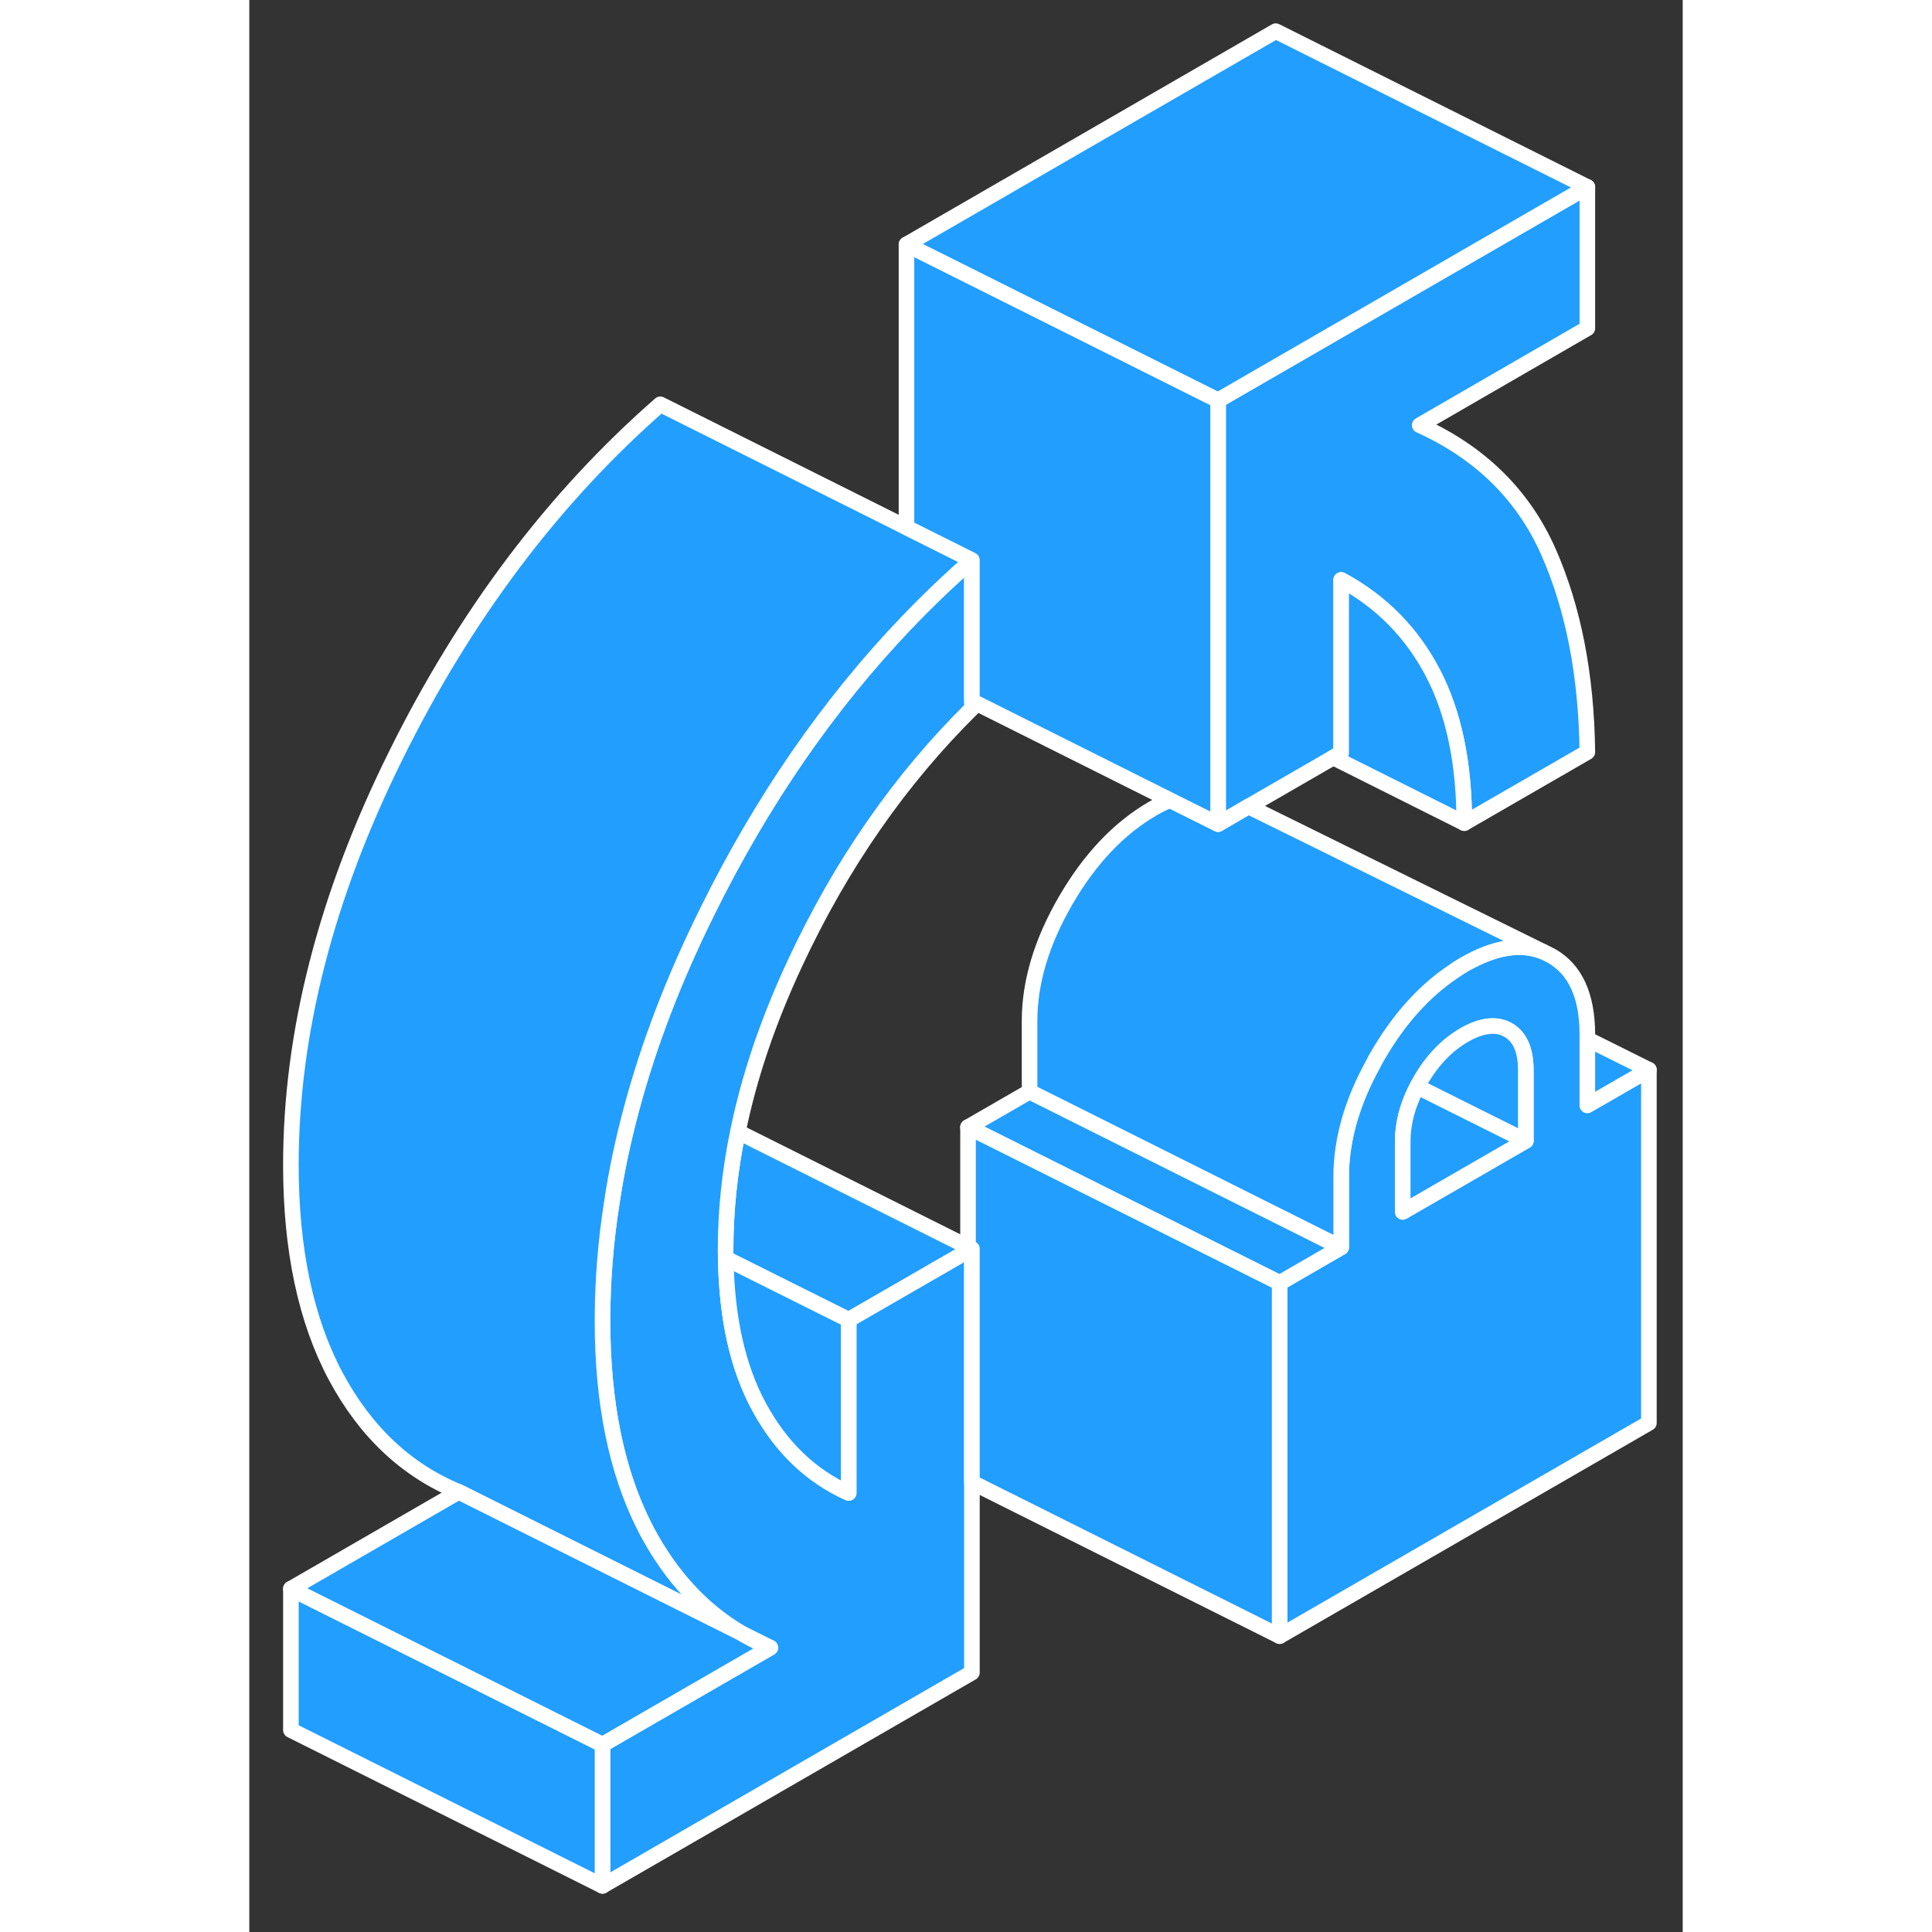 <svg width="48" height="48" viewBox="0 0 92 124" fill="#229EFF" xmlns="http://www.w3.org/2000/svg" stroke-width="1px" stroke-linecap="round" stroke-linejoin="round"><rect x="0" y="0" width="92" height="124" fill="#333333" stroke="none"/><path d="M31.5 104.78C32.12 105.15 32.76 105.47 33.44 105.75L31.5 104.78Z" stroke="white" stroke-linejoin="round"/><path d="M85.88 70.94V66.41C85.88 63.91 85.11 62.22 83.56 61.34L83.01 61.07C81.58 60.51 79.91 60.8 77.98 61.9C77.73 62.04 77.49 62.2 77.25 62.37C75.39 63.62 73.77 65.42 72.4 67.79C72.3 67.96 72.2 68.14 72.12 68.31C70.75 70.8 70.08 73.2 70.08 75.53V80.06L69.83 80.2L66.13 82.34V105.01L89.83 91.33V68.66L85.88 70.94ZM81.93 73.22L74.03 77.78V73.25C74.03 72.09 74.34 70.92 74.96 69.74C75.03 69.61 75.1 69.49 75.17 69.36C75.92 68.06 76.86 67.08 77.98 66.43C79.1 65.79 80.04 65.68 80.8 66.11C81.55 66.54 81.93 67.4 81.93 68.69V73.22Z" stroke="white" stroke-linejoin="round"/><path d="M81.93 73.22L74.03 77.78V73.25C74.03 72.09 74.34 70.92 74.96 69.74L81.93 73.22Z" stroke="white" stroke-linejoin="round"/><path d="M81.93 68.69V73.22L74.96 69.74C75.03 69.61 75.1 69.49 75.17 69.36C75.92 68.06 76.86 67.08 77.98 66.43C79.1 65.79 80.04 65.68 80.8 66.11C81.55 66.54 81.93 67.4 81.93 68.69Z" stroke="white" stroke-linejoin="round"/><path d="M64.15 51.75H64.13L64.19 51.79C64.18 51.77 64.16 51.76 64.15 51.75Z" stroke="white" stroke-linejoin="round"/><path d="M69.83 79.94V80.2L66.13 82.34L46.13 72.34L50.08 70.06L69.83 79.94Z" stroke="white" stroke-linejoin="round"/><path d="M46.38 80.15L46.13 80.29L38.47 84.71L30.58 80.77C30.57 80.58 30.57 80.4 30.57 80.21C30.57 77.73 30.83 75.2 31.36 72.64L46.13 80.03L46.38 80.15Z" stroke="white" stroke-linejoin="round"/><path d="M46.38 35.95V45.47C41.77 50.02 37.98 55.47 35.02 61.83C33.3 65.51 32.08 69.11 31.36 72.64C30.83 75.2 30.57 77.73 30.57 80.21C30.57 80.4 30.57 80.58 30.58 80.77C30.64 84.6 31.35 87.76 32.7 90.26C34.11 92.88 36.04 94.73 38.47 95.82V84.71L46.13 80.29L46.38 80.15V107.35L22.67 121.04V111.97L33.44 105.75L31.5 104.78C29.05 103.32 27.06 101.16 25.53 98.3C25.47 98.18 25.41 98.07 25.35 97.95C23.57 94.43 22.67 90.03 22.67 84.77C22.67 82.24 22.87 79.69 23.28 77.11C23.57 75.16 23.99 73.2 24.52 71.22C25.63 67.05 27.26 62.81 29.39 58.51C32.91 51.38 37.18 45.2 42.18 39.97C43.53 38.56 44.93 37.22 46.38 35.95Z" stroke="white" stroke-linejoin="round"/><path d="M22.67 111.97V121.04L2.67 111.04V101.97L22.67 111.97Z" stroke="white" stroke-linejoin="round"/><path d="M23.28 77.11C22.87 79.69 22.67 82.24 22.67 84.77C22.67 90.03 23.57 94.43 25.35 97.95C25.41 98.07 25.47 98.18 25.53 98.3C27.06 101.16 29.05 103.32 31.5 104.78L21.86 99.96L13.44 95.75C10.08 94.37 7.44 91.88 5.53 88.3C3.63 84.72 2.67 80.21 2.67 74.77C2.67 66.31 4.91 57.55 9.39 48.51C13.86 39.46 19.53 31.94 26.38 25.95L42.18 33.85L46.38 35.95C44.93 37.22 43.53 38.56 42.18 39.97C37.18 45.2 32.91 51.38 29.39 58.51C27.26 62.81 25.63 67.05 24.52 71.22C23.99 73.2 23.57 75.16 23.28 77.11Z" stroke="white" stroke-linejoin="round"/><path d="M33.44 105.75L22.67 111.97L2.67 101.97L13.44 95.75L21.86 99.96L31.5 104.78C32.12 105.15 32.76 105.47 33.44 105.75Z" stroke="white" stroke-linejoin="round"/><path d="M38.47 84.71V95.82C36.04 94.73 34.11 92.88 32.7 90.26C31.35 87.76 30.64 84.6 30.58 80.77L38.47 84.71Z" stroke="white" stroke-linejoin="round"/><path d="M66.13 82.34V105.01L46.38 95.14V80.15L46.13 80.03V72.34L66.13 82.34Z" stroke="white" stroke-linejoin="round"/><path d="M83.01 61.07C81.58 60.51 79.91 60.8 77.98 61.9C77.73 62.04 77.49 62.2 77.25 62.37C75.39 63.62 73.77 65.42 72.4 67.79C72.3 67.96 72.2 68.14 72.12 68.31C70.75 70.8 70.08 73.2 70.08 75.53V80.06L69.83 79.94L50.08 70.06V65.53C50.08 63.04 50.85 60.46 52.4 57.79C53.95 55.12 55.81 53.16 57.98 51.9C58.36 51.68 58.73 51.5 59.09 51.35L62.18 52.89L64.13 51.76L64.19 51.79L83.01 61.07Z" stroke="white" stroke-linejoin="round"/><path d="M85.88 21.07L75.12 27.29C79 29.05 81.75 31.75 83.37 35.39C84.98 39.03 85.82 43.32 85.88 48.27L77.98 52.83C77.98 48.98 77.31 45.76 75.96 43.18C74.61 40.6 72.65 38.61 70.08 37.22V48.33L69.57 48.62L64.15 51.75H64.13L62.18 52.89V25.69L63.22 25.09L85.88 12V21.07Z" stroke="white" stroke-linejoin="round"/><path d="M89.83 68.66L85.88 70.94V66.69L89.83 68.66Z" stroke="white" stroke-linejoin="round"/><path d="M77.98 52.83L69.57 48.62L70.08 48.33V37.22C72.65 38.61 74.61 40.6 75.96 43.18C77.31 45.76 77.98 48.98 77.98 52.83Z" stroke="white" stroke-linejoin="round"/><path d="M62.18 25.69V52.89L59.09 51.35L46.38 44.99V35.95L42.18 33.85V15.69L62.18 25.69Z" stroke="white" stroke-linejoin="round"/><path d="M85.88 12L63.22 25.09L62.18 25.69L42.18 15.69L65.88 2L85.88 12Z" stroke="white" stroke-linejoin="round"/></svg>